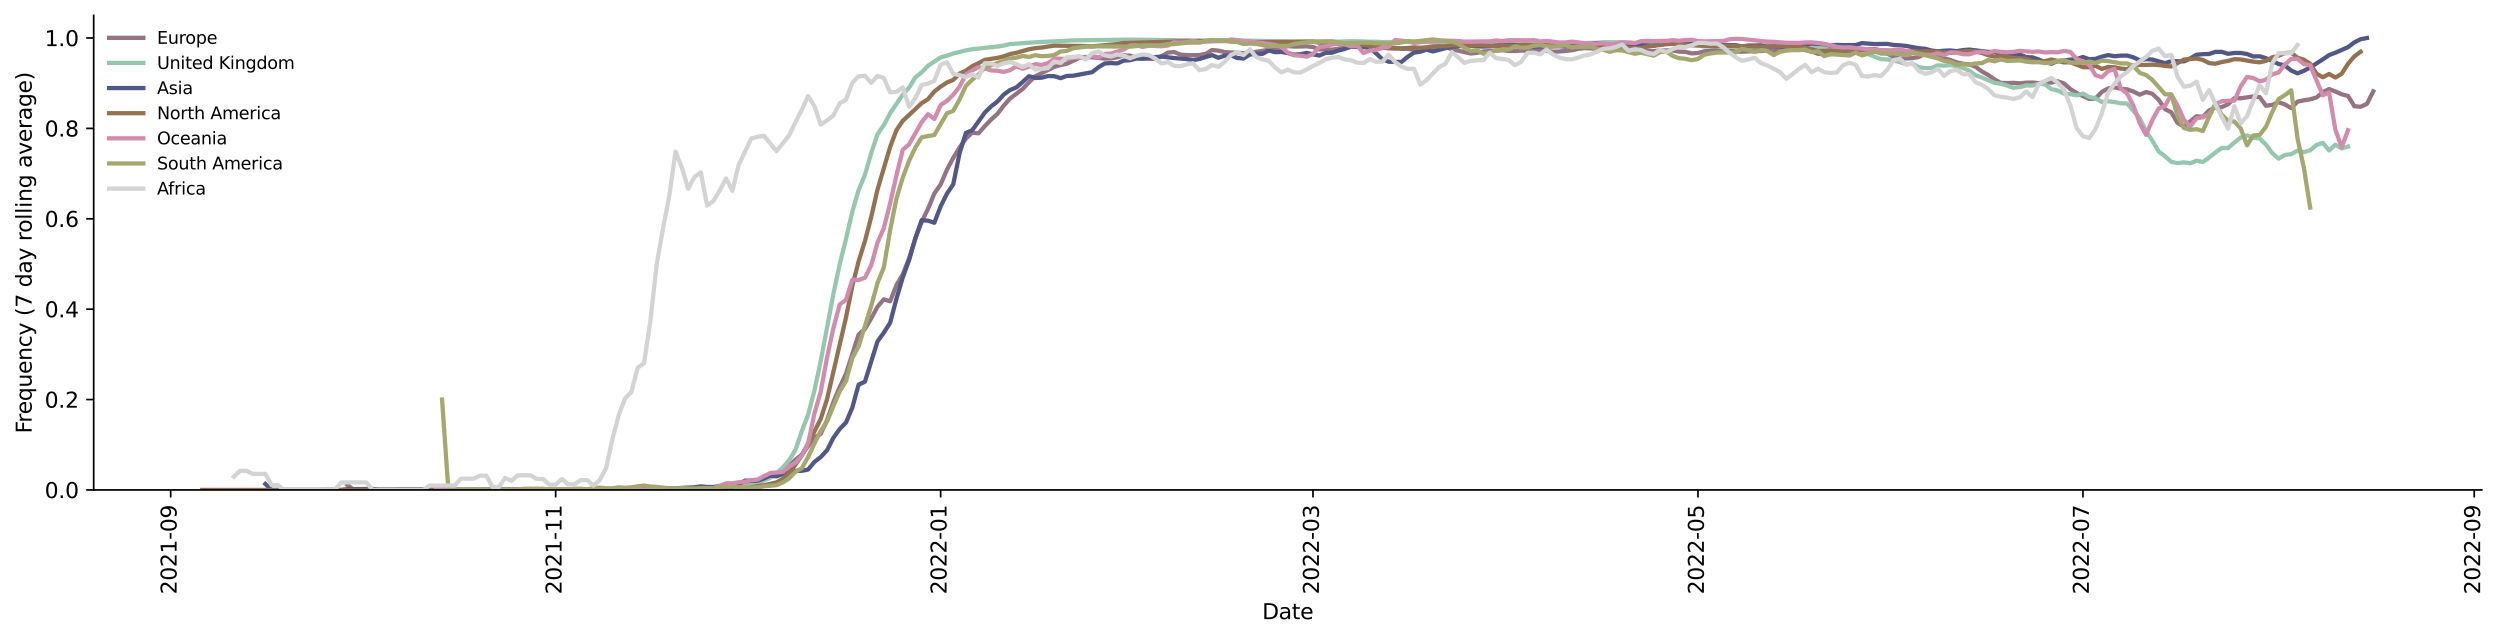 <?xml version="1.0" encoding="utf-8" standalone="no"?>
<!DOCTYPE svg PUBLIC "-//W3C//DTD SVG 1.1//EN"
  "http://www.w3.org/Graphics/SVG/1.1/DTD/svg11.dtd">
<svg xmlns:xlink="http://www.w3.org/1999/xlink" width="1168.281pt" height="298.621pt" viewBox="0 0 1168.281 298.621" xmlns="http://www.w3.org/2000/svg" version="1.1">
 <defs>
  <style type="text/css">*{stroke-linejoin: round; stroke-linecap: butt}</style>
 </defs>
 <g id="figure_1">
  <g id="patch_1">
   <path d="M 0 298.621 
L 1168.281 298.621 
L 1168.281 0 
L 0 0 
z
" style="fill: #ffffff"/>
  </g>
  <g id="axes_1">
   <g id="patch_2">
    <path d="M 43.781 228.96 
L 1159.781 228.96 
L 1159.781 7.2 
L 43.781 7.2 
z
" style="fill: #ffffff"/>
   </g>
   <g id="matplotlib.axis_1">
    <g id="xtick_1">
     <g id="line2d_1">
      <defs>
       <path id="m769d9b252a" d="M 0 0 
L 0 3.5 
" style="stroke: #000000; stroke-width: 0.8"/>
      </defs>
      <g>
       <use xlink:href="#m769d9b252a" x="79.762" y="228.96" style="stroke: #000000; stroke-width: 0.8"/>
      </g>
     </g>
     <g id="text_1">
      <!-- 2021-09 -->
      <g transform="translate(82.522 277.743)rotate(-90)scale(0.1 -0.1)">
       <defs>
        <path id="DejaVuSans-32" d="M 1228 531 
L 3431 531 
L 3431 0 
L 469 0 
L 469 531 
Q 828 903 1448 1529 
Q 2069 2156 2228 2338 
Q 2531 2678 2651 2914 
Q 2772 3150 2772 3378 
Q 2772 3750 2511 3984 
Q 2250 4219 1831 4219 
Q 1534 4219 1204 4116 
Q 875 4013 500 3803 
L 500 4441 
Q 881 4594 1212 4672 
Q 1544 4750 1819 4750 
Q 2544 4750 2975 4387 
Q 3406 4025 3406 3419 
Q 3406 3131 3298 2873 
Q 3191 2616 2906 2266 
Q 2828 2175 2409 1742 
Q 1991 1309 1228 531 
z
" transform="scale(0.016)"/>
        <path id="DejaVuSans-30" d="M 2034 4250 
Q 1547 4250 1301 3770 
Q 1056 3291 1056 2328 
Q 1056 1369 1301 889 
Q 1547 409 2034 409 
Q 2525 409 2770 889 
Q 3016 1369 3016 2328 
Q 3016 3291 2770 3770 
Q 2525 4250 2034 4250 
z
M 2034 4750 
Q 2819 4750 3233 4129 
Q 3647 3509 3647 2328 
Q 3647 1150 3233 529 
Q 2819 -91 2034 -91 
Q 1250 -91 836 529 
Q 422 1150 422 2328 
Q 422 3509 836 4129 
Q 1250 4750 2034 4750 
z
" transform="scale(0.016)"/>
        <path id="DejaVuSans-31" d="M 794 531 
L 1825 531 
L 1825 4091 
L 703 3866 
L 703 4441 
L 1819 4666 
L 2450 4666 
L 2450 531 
L 3481 531 
L 3481 0 
L 794 0 
L 794 531 
z
" transform="scale(0.016)"/>
        <path id="DejaVuSans-2d" d="M 313 2009 
L 1997 2009 
L 1997 1497 
L 313 1497 
L 313 2009 
z
" transform="scale(0.016)"/>
        <path id="DejaVuSans-39" d="M 703 97 
L 703 672 
Q 941 559 1184 500 
Q 1428 441 1663 441 
Q 2288 441 2617 861 
Q 2947 1281 2994 2138 
Q 2813 1869 2534 1725 
Q 2256 1581 1919 1581 
Q 1219 1581 811 2004 
Q 403 2428 403 3163 
Q 403 3881 828 4315 
Q 1253 4750 1959 4750 
Q 2769 4750 3195 4129 
Q 3622 3509 3622 2328 
Q 3622 1225 3098 567 
Q 2575 -91 1691 -91 
Q 1453 -91 1209 -44 
Q 966 3 703 97 
z
M 1959 2075 
Q 2384 2075 2632 2365 
Q 2881 2656 2881 3163 
Q 2881 3666 2632 3958 
Q 2384 4250 1959 4250 
Q 1534 4250 1286 3958 
Q 1038 3666 1038 3163 
Q 1038 2656 1286 2365 
Q 1534 2075 1959 2075 
z
" transform="scale(0.016)"/>
       </defs>
       <use xlink:href="#DejaVuSans-32"/>
       <use xlink:href="#DejaVuSans-30" x="63.623"/>
       <use xlink:href="#DejaVuSans-32" x="127.246"/>
       <use xlink:href="#DejaVuSans-31" x="190.869"/>
       <use xlink:href="#DejaVuSans-2d" x="254.492"/>
       <use xlink:href="#DejaVuSans-30" x="290.576"/>
       <use xlink:href="#DejaVuSans-39" x="354.199"/>
      </g>
     </g>
    </g>
    <g id="xtick_2">
     <g id="line2d_2">
      <g>
       <use xlink:href="#m769d9b252a" x="259.667" y="228.96" style="stroke: #000000; stroke-width: 0.8"/>
      </g>
     </g>
     <g id="text_2">
      <!-- 2021-11 -->
      <g transform="translate(262.426 277.743)rotate(-90)scale(0.1 -0.1)">
       <use xlink:href="#DejaVuSans-32"/>
       <use xlink:href="#DejaVuSans-30" x="63.623"/>
       <use xlink:href="#DejaVuSans-32" x="127.246"/>
       <use xlink:href="#DejaVuSans-31" x="190.869"/>
       <use xlink:href="#DejaVuSans-2d" x="254.492"/>
       <use xlink:href="#DejaVuSans-31" x="290.576"/>
       <use xlink:href="#DejaVuSans-31" x="354.199"/>
      </g>
     </g>
    </g>
    <g id="xtick_3">
     <g id="line2d_3">
      <g>
       <use xlink:href="#m769d9b252a" x="439.572" y="228.96" style="stroke: #000000; stroke-width: 0.8"/>
      </g>
     </g>
     <g id="text_3">
      <!-- 2022-01 -->
      <g transform="translate(442.331 277.743)rotate(-90)scale(0.1 -0.1)">
       <use xlink:href="#DejaVuSans-32"/>
       <use xlink:href="#DejaVuSans-30" x="63.623"/>
       <use xlink:href="#DejaVuSans-32" x="127.246"/>
       <use xlink:href="#DejaVuSans-32" x="190.869"/>
       <use xlink:href="#DejaVuSans-2d" x="254.492"/>
       <use xlink:href="#DejaVuSans-30" x="290.576"/>
       <use xlink:href="#DejaVuSans-31" x="354.199"/>
      </g>
     </g>
    </g>
    <g id="xtick_4">
     <g id="line2d_4">
      <g>
       <use xlink:href="#m769d9b252a" x="613.578" y="228.96" style="stroke: #000000; stroke-width: 0.8"/>
      </g>
     </g>
     <g id="text_4">
      <!-- 2022-03 -->
      <g transform="translate(616.338 277.743)rotate(-90)scale(0.1 -0.1)">
       <defs>
        <path id="DejaVuSans-33" d="M 2597 2516 
Q 3050 2419 3304 2112 
Q 3559 1806 3559 1356 
Q 3559 666 3084 287 
Q 2609 -91 1734 -91 
Q 1441 -91 1130 -33 
Q 819 25 488 141 
L 488 750 
Q 750 597 1062 519 
Q 1375 441 1716 441 
Q 2309 441 2620 675 
Q 2931 909 2931 1356 
Q 2931 1769 2642 2001 
Q 2353 2234 1838 2234 
L 1294 2234 
L 1294 2753 
L 1863 2753 
Q 2328 2753 2575 2939 
Q 2822 3125 2822 3475 
Q 2822 3834 2567 4026 
Q 2313 4219 1838 4219 
Q 1578 4219 1281 4162 
Q 984 4106 628 3988 
L 628 4550 
Q 988 4650 1302 4700 
Q 1616 4750 1894 4750 
Q 2613 4750 3031 4423 
Q 3450 4097 3450 3541 
Q 3450 3153 3228 2886 
Q 3006 2619 2597 2516 
z
" transform="scale(0.016)"/>
       </defs>
       <use xlink:href="#DejaVuSans-32"/>
       <use xlink:href="#DejaVuSans-30" x="63.623"/>
       <use xlink:href="#DejaVuSans-32" x="127.246"/>
       <use xlink:href="#DejaVuSans-32" x="190.869"/>
       <use xlink:href="#DejaVuSans-2d" x="254.492"/>
       <use xlink:href="#DejaVuSans-30" x="290.576"/>
       <use xlink:href="#DejaVuSans-33" x="354.199"/>
      </g>
     </g>
    </g>
    <g id="xtick_5">
     <g id="line2d_5">
      <g>
       <use xlink:href="#m769d9b252a" x="793.483" y="228.96" style="stroke: #000000; stroke-width: 0.8"/>
      </g>
     </g>
     <g id="text_5">
      <!-- 2022-05 -->
      <g transform="translate(796.243 277.743)rotate(-90)scale(0.1 -0.1)">
       <defs>
        <path id="DejaVuSans-35" d="M 691 4666 
L 3169 4666 
L 3169 4134 
L 1269 4134 
L 1269 2991 
Q 1406 3038 1543 3061 
Q 1681 3084 1819 3084 
Q 2600 3084 3056 2656 
Q 3513 2228 3513 1497 
Q 3513 744 3044 326 
Q 2575 -91 1722 -91 
Q 1428 -91 1123 -41 
Q 819 9 494 109 
L 494 744 
Q 775 591 1075 516 
Q 1375 441 1709 441 
Q 2250 441 2565 725 
Q 2881 1009 2881 1497 
Q 2881 1984 2565 2268 
Q 2250 2553 1709 2553 
Q 1456 2553 1204 2497 
Q 953 2441 691 2322 
L 691 4666 
z
" transform="scale(0.016)"/>
       </defs>
       <use xlink:href="#DejaVuSans-32"/>
       <use xlink:href="#DejaVuSans-30" x="63.623"/>
       <use xlink:href="#DejaVuSans-32" x="127.246"/>
       <use xlink:href="#DejaVuSans-32" x="190.869"/>
       <use xlink:href="#DejaVuSans-2d" x="254.492"/>
       <use xlink:href="#DejaVuSans-30" x="290.576"/>
       <use xlink:href="#DejaVuSans-35" x="354.199"/>
      </g>
     </g>
    </g>
    <g id="xtick_6">
     <g id="line2d_6">
      <g>
       <use xlink:href="#m769d9b252a" x="973.388" y="228.96" style="stroke: #000000; stroke-width: 0.8"/>
      </g>
     </g>
     <g id="text_6">
      <!-- 2022-07 -->
      <g transform="translate(976.147 277.743)rotate(-90)scale(0.1 -0.1)">
       <defs>
        <path id="DejaVuSans-37" d="M 525 4666 
L 3525 4666 
L 3525 4397 
L 1831 0 
L 1172 0 
L 2766 4134 
L 525 4134 
L 525 4666 
z
" transform="scale(0.016)"/>
       </defs>
       <use xlink:href="#DejaVuSans-32"/>
       <use xlink:href="#DejaVuSans-30" x="63.623"/>
       <use xlink:href="#DejaVuSans-32" x="127.246"/>
       <use xlink:href="#DejaVuSans-32" x="190.869"/>
       <use xlink:href="#DejaVuSans-2d" x="254.492"/>
       <use xlink:href="#DejaVuSans-30" x="290.576"/>
       <use xlink:href="#DejaVuSans-37" x="354.199"/>
      </g>
     </g>
    </g>
    <g id="xtick_7">
     <g id="line2d_7">
      <g>
       <use xlink:href="#m769d9b252a" x="1156.242" y="228.96" style="stroke: #000000; stroke-width: 0.8"/>
      </g>
     </g>
     <g id="text_7">
      <!-- 2022-09 -->
      <g transform="translate(1159.002 277.743)rotate(-90)scale(0.1 -0.1)">
       <use xlink:href="#DejaVuSans-32"/>
       <use xlink:href="#DejaVuSans-30" x="63.623"/>
       <use xlink:href="#DejaVuSans-32" x="127.246"/>
       <use xlink:href="#DejaVuSans-32" x="190.869"/>
       <use xlink:href="#DejaVuSans-2d" x="254.492"/>
       <use xlink:href="#DejaVuSans-30" x="290.576"/>
       <use xlink:href="#DejaVuSans-39" x="354.199"/>
      </g>
     </g>
    </g>
    <g id="text_8">
     <!-- Date -->
     <g transform="translate(589.83 289.341)scale(0.1 -0.1)">
      <defs>
       <path id="DejaVuSans-44" d="M 1259 4147 
L 1259 519 
L 2022 519 
Q 2988 519 3436 956 
Q 3884 1394 3884 2338 
Q 3884 3275 3436 3711 
Q 2988 4147 2022 4147 
L 1259 4147 
z
M 628 4666 
L 1925 4666 
Q 3281 4666 3915 4102 
Q 4550 3538 4550 2338 
Q 4550 1131 3912 565 
Q 3275 0 1925 0 
L 628 0 
L 628 4666 
z
" transform="scale(0.016)"/>
       <path id="DejaVuSans-61" d="M 2194 1759 
Q 1497 1759 1228 1600 
Q 959 1441 959 1056 
Q 959 750 1161 570 
Q 1363 391 1709 391 
Q 2188 391 2477 730 
Q 2766 1069 2766 1631 
L 2766 1759 
L 2194 1759 
z
M 3341 1997 
L 3341 0 
L 2766 0 
L 2766 531 
Q 2569 213 2275 61 
Q 1981 -91 1556 -91 
Q 1019 -91 701 211 
Q 384 513 384 1019 
Q 384 1609 779 1909 
Q 1175 2209 1959 2209 
L 2766 2209 
L 2766 2266 
Q 2766 2663 2505 2880 
Q 2244 3097 1772 3097 
Q 1472 3097 1187 3025 
Q 903 2953 641 2809 
L 641 3341 
Q 956 3463 1253 3523 
Q 1550 3584 1831 3584 
Q 2591 3584 2966 3190 
Q 3341 2797 3341 1997 
z
" transform="scale(0.016)"/>
       <path id="DejaVuSans-74" d="M 1172 4494 
L 1172 3500 
L 2356 3500 
L 2356 3053 
L 1172 3053 
L 1172 1153 
Q 1172 725 1289 603 
Q 1406 481 1766 481 
L 2356 481 
L 2356 0 
L 1766 0 
Q 1100 0 847 248 
Q 594 497 594 1153 
L 594 3053 
L 172 3053 
L 172 3500 
L 594 3500 
L 594 4494 
L 1172 4494 
z
" transform="scale(0.016)"/>
       <path id="DejaVuSans-65" d="M 3597 1894 
L 3597 1613 
L 953 1613 
Q 991 1019 1311 708 
Q 1631 397 2203 397 
Q 2534 397 2845 478 
Q 3156 559 3463 722 
L 3463 178 
Q 3153 47 2828 -22 
Q 2503 -91 2169 -91 
Q 1331 -91 842 396 
Q 353 884 353 1716 
Q 353 2575 817 3079 
Q 1281 3584 2069 3584 
Q 2775 3584 3186 3129 
Q 3597 2675 3597 1894 
z
M 3022 2063 
Q 3016 2534 2758 2815 
Q 2500 3097 2075 3097 
Q 1594 3097 1305 2825 
Q 1016 2553 972 2059 
L 3022 2063 
z
" transform="scale(0.016)"/>
      </defs>
      <use xlink:href="#DejaVuSans-44"/>
      <use xlink:href="#DejaVuSans-61" x="77.002"/>
      <use xlink:href="#DejaVuSans-74" x="138.281"/>
      <use xlink:href="#DejaVuSans-65" x="177.49"/>
     </g>
    </g>
   </g>
   <g id="matplotlib.axis_2">
    <g id="ytick_1">
     <g id="line2d_8">
      <defs>
       <path id="madd0eb5447" d="M 0 0 
L -3.5 0 
" style="stroke: #000000; stroke-width: 0.8"/>
      </defs>
      <g>
       <use xlink:href="#madd0eb5447" x="43.781" y="228.96" style="stroke: #000000; stroke-width: 0.8"/>
      </g>
     </g>
     <g id="text_9">
      <!-- 0.0 -->
      <g transform="translate(20.878 232.759)scale(0.1 -0.1)">
       <defs>
        <path id="DejaVuSans-2e" d="M 684 794 
L 1344 794 
L 1344 0 
L 684 0 
L 684 794 
z
" transform="scale(0.016)"/>
       </defs>
       <use xlink:href="#DejaVuSans-30"/>
       <use xlink:href="#DejaVuSans-2e" x="63.623"/>
       <use xlink:href="#DejaVuSans-30" x="95.41"/>
      </g>
     </g>
    </g>
    <g id="ytick_2">
     <g id="line2d_9">
      <g>
       <use xlink:href="#madd0eb5447" x="43.781" y="186.72" style="stroke: #000000; stroke-width: 0.8"/>
      </g>
     </g>
     <g id="text_10">
      <!-- 0.2 -->
      <g transform="translate(20.878 190.519)scale(0.1 -0.1)">
       <use xlink:href="#DejaVuSans-30"/>
       <use xlink:href="#DejaVuSans-2e" x="63.623"/>
       <use xlink:href="#DejaVuSans-32" x="95.41"/>
      </g>
     </g>
    </g>
    <g id="ytick_3">
     <g id="line2d_10">
      <g>
       <use xlink:href="#madd0eb5447" x="43.781" y="144.48" style="stroke: #000000; stroke-width: 0.8"/>
      </g>
     </g>
     <g id="text_11">
      <!-- 0.4 -->
      <g transform="translate(20.878 148.279)scale(0.1 -0.1)">
       <defs>
        <path id="DejaVuSans-34" d="M 2419 4116 
L 825 1625 
L 2419 1625 
L 2419 4116 
z
M 2253 4666 
L 3047 4666 
L 3047 1625 
L 3713 1625 
L 3713 1100 
L 3047 1100 
L 3047 0 
L 2419 0 
L 2419 1100 
L 313 1100 
L 313 1709 
L 2253 4666 
z
" transform="scale(0.016)"/>
       </defs>
       <use xlink:href="#DejaVuSans-30"/>
       <use xlink:href="#DejaVuSans-2e" x="63.623"/>
       <use xlink:href="#DejaVuSans-34" x="95.41"/>
      </g>
     </g>
    </g>
    <g id="ytick_4">
     <g id="line2d_11">
      <g>
       <use xlink:href="#madd0eb5447" x="43.781" y="102.24" style="stroke: #000000; stroke-width: 0.8"/>
      </g>
     </g>
     <g id="text_12">
      <!-- 0.6 -->
      <g transform="translate(20.878 106.039)scale(0.1 -0.1)">
       <defs>
        <path id="DejaVuSans-36" d="M 2113 2584 
Q 1688 2584 1439 2293 
Q 1191 2003 1191 1497 
Q 1191 994 1439 701 
Q 1688 409 2113 409 
Q 2538 409 2786 701 
Q 3034 994 3034 1497 
Q 3034 2003 2786 2293 
Q 2538 2584 2113 2584 
z
M 3366 4563 
L 3366 3988 
Q 3128 4100 2886 4159 
Q 2644 4219 2406 4219 
Q 1781 4219 1451 3797 
Q 1122 3375 1075 2522 
Q 1259 2794 1537 2939 
Q 1816 3084 2150 3084 
Q 2853 3084 3261 2657 
Q 3669 2231 3669 1497 
Q 3669 778 3244 343 
Q 2819 -91 2113 -91 
Q 1303 -91 875 529 
Q 447 1150 447 2328 
Q 447 3434 972 4092 
Q 1497 4750 2381 4750 
Q 2619 4750 2861 4703 
Q 3103 4656 3366 4563 
z
" transform="scale(0.016)"/>
       </defs>
       <use xlink:href="#DejaVuSans-30"/>
       <use xlink:href="#DejaVuSans-2e" x="63.623"/>
       <use xlink:href="#DejaVuSans-36" x="95.41"/>
      </g>
     </g>
    </g>
    <g id="ytick_5">
     <g id="line2d_12">
      <g>
       <use xlink:href="#madd0eb5447" x="43.781" y="60" style="stroke: #000000; stroke-width: 0.8"/>
      </g>
     </g>
     <g id="text_13">
      <!-- 0.8 -->
      <g transform="translate(20.878 63.799)scale(0.1 -0.1)">
       <defs>
        <path id="DejaVuSans-38" d="M 2034 2216 
Q 1584 2216 1326 1975 
Q 1069 1734 1069 1313 
Q 1069 891 1326 650 
Q 1584 409 2034 409 
Q 2484 409 2743 651 
Q 3003 894 3003 1313 
Q 3003 1734 2745 1975 
Q 2488 2216 2034 2216 
z
M 1403 2484 
Q 997 2584 770 2862 
Q 544 3141 544 3541 
Q 544 4100 942 4425 
Q 1341 4750 2034 4750 
Q 2731 4750 3128 4425 
Q 3525 4100 3525 3541 
Q 3525 3141 3298 2862 
Q 3072 2584 2669 2484 
Q 3125 2378 3379 2068 
Q 3634 1759 3634 1313 
Q 3634 634 3220 271 
Q 2806 -91 2034 -91 
Q 1263 -91 848 271 
Q 434 634 434 1313 
Q 434 1759 690 2068 
Q 947 2378 1403 2484 
z
M 1172 3481 
Q 1172 3119 1398 2916 
Q 1625 2713 2034 2713 
Q 2441 2713 2670 2916 
Q 2900 3119 2900 3481 
Q 2900 3844 2670 4047 
Q 2441 4250 2034 4250 
Q 1625 4250 1398 4047 
Q 1172 3844 1172 3481 
z
" transform="scale(0.016)"/>
       </defs>
       <use xlink:href="#DejaVuSans-30"/>
       <use xlink:href="#DejaVuSans-2e" x="63.623"/>
       <use xlink:href="#DejaVuSans-38" x="95.41"/>
      </g>
     </g>
    </g>
    <g id="ytick_6">
     <g id="line2d_13">
      <g>
       <use xlink:href="#madd0eb5447" x="43.781" y="17.76" style="stroke: #000000; stroke-width: 0.8"/>
      </g>
     </g>
     <g id="text_14">
      <!-- 1.0 -->
      <g transform="translate(20.878 21.559)scale(0.1 -0.1)">
       <use xlink:href="#DejaVuSans-31"/>
       <use xlink:href="#DejaVuSans-2e" x="63.623"/>
       <use xlink:href="#DejaVuSans-30" x="95.41"/>
      </g>
     </g>
    </g>
    <g id="text_15">
     <!-- Frequency (7 day rolling average) -->
     <g transform="translate(14.798 202.529)rotate(-90)scale(0.1 -0.1)">
      <defs>
       <path id="DejaVuSans-46" d="M 628 4666 
L 3309 4666 
L 3309 4134 
L 1259 4134 
L 1259 2759 
L 3109 2759 
L 3109 2228 
L 1259 2228 
L 1259 0 
L 628 0 
L 628 4666 
z
" transform="scale(0.016)"/>
       <path id="DejaVuSans-72" d="M 2631 2963 
Q 2534 3019 2420 3045 
Q 2306 3072 2169 3072 
Q 1681 3072 1420 2755 
Q 1159 2438 1159 1844 
L 1159 0 
L 581 0 
L 581 3500 
L 1159 3500 
L 1159 2956 
Q 1341 3275 1631 3429 
Q 1922 3584 2338 3584 
Q 2397 3584 2469 3576 
Q 2541 3569 2628 3553 
L 2631 2963 
z
" transform="scale(0.016)"/>
       <path id="DejaVuSans-71" d="M 947 1747 
Q 947 1113 1208 752 
Q 1469 391 1925 391 
Q 2381 391 2643 752 
Q 2906 1113 2906 1747 
Q 2906 2381 2643 2742 
Q 2381 3103 1925 3103 
Q 1469 3103 1208 2742 
Q 947 2381 947 1747 
z
M 2906 525 
Q 2725 213 2448 61 
Q 2172 -91 1784 -91 
Q 1150 -91 751 415 
Q 353 922 353 1747 
Q 353 2572 751 3078 
Q 1150 3584 1784 3584 
Q 2172 3584 2448 3432 
Q 2725 3281 2906 2969 
L 2906 3500 
L 3481 3500 
L 3481 -1331 
L 2906 -1331 
L 2906 525 
z
" transform="scale(0.016)"/>
       <path id="DejaVuSans-75" d="M 544 1381 
L 544 3500 
L 1119 3500 
L 1119 1403 
Q 1119 906 1312 657 
Q 1506 409 1894 409 
Q 2359 409 2629 706 
Q 2900 1003 2900 1516 
L 2900 3500 
L 3475 3500 
L 3475 0 
L 2900 0 
L 2900 538 
Q 2691 219 2414 64 
Q 2138 -91 1772 -91 
Q 1169 -91 856 284 
Q 544 659 544 1381 
z
M 1991 3584 
L 1991 3584 
z
" transform="scale(0.016)"/>
       <path id="DejaVuSans-6e" d="M 3513 2113 
L 3513 0 
L 2938 0 
L 2938 2094 
Q 2938 2591 2744 2837 
Q 2550 3084 2163 3084 
Q 1697 3084 1428 2787 
Q 1159 2491 1159 1978 
L 1159 0 
L 581 0 
L 581 3500 
L 1159 3500 
L 1159 2956 
Q 1366 3272 1645 3428 
Q 1925 3584 2291 3584 
Q 2894 3584 3203 3211 
Q 3513 2838 3513 2113 
z
" transform="scale(0.016)"/>
       <path id="DejaVuSans-63" d="M 3122 3366 
L 3122 2828 
Q 2878 2963 2633 3030 
Q 2388 3097 2138 3097 
Q 1578 3097 1268 2742 
Q 959 2388 959 1747 
Q 959 1106 1268 751 
Q 1578 397 2138 397 
Q 2388 397 2633 464 
Q 2878 531 3122 666 
L 3122 134 
Q 2881 22 2623 -34 
Q 2366 -91 2075 -91 
Q 1284 -91 818 406 
Q 353 903 353 1747 
Q 353 2603 823 3093 
Q 1294 3584 2113 3584 
Q 2378 3584 2631 3529 
Q 2884 3475 3122 3366 
z
" transform="scale(0.016)"/>
       <path id="DejaVuSans-79" d="M 2059 -325 
Q 1816 -950 1584 -1140 
Q 1353 -1331 966 -1331 
L 506 -1331 
L 506 -850 
L 844 -850 
Q 1081 -850 1212 -737 
Q 1344 -625 1503 -206 
L 1606 56 
L 191 3500 
L 800 3500 
L 1894 763 
L 2988 3500 
L 3597 3500 
L 2059 -325 
z
" transform="scale(0.016)"/>
       <path id="DejaVuSans-20" transform="scale(0.016)"/>
       <path id="DejaVuSans-28" d="M 1984 4856 
Q 1566 4138 1362 3434 
Q 1159 2731 1159 2009 
Q 1159 1288 1364 580 
Q 1569 -128 1984 -844 
L 1484 -844 
Q 1016 -109 783 600 
Q 550 1309 550 2009 
Q 550 2706 781 3412 
Q 1013 4119 1484 4856 
L 1984 4856 
z
" transform="scale(0.016)"/>
       <path id="DejaVuSans-64" d="M 2906 2969 
L 2906 4863 
L 3481 4863 
L 3481 0 
L 2906 0 
L 2906 525 
Q 2725 213 2448 61 
Q 2172 -91 1784 -91 
Q 1150 -91 751 415 
Q 353 922 353 1747 
Q 353 2572 751 3078 
Q 1150 3584 1784 3584 
Q 2172 3584 2448 3432 
Q 2725 3281 2906 2969 
z
M 947 1747 
Q 947 1113 1208 752 
Q 1469 391 1925 391 
Q 2381 391 2643 752 
Q 2906 1113 2906 1747 
Q 2906 2381 2643 2742 
Q 2381 3103 1925 3103 
Q 1469 3103 1208 2742 
Q 947 2381 947 1747 
z
" transform="scale(0.016)"/>
       <path id="DejaVuSans-6f" d="M 1959 3097 
Q 1497 3097 1228 2736 
Q 959 2375 959 1747 
Q 959 1119 1226 758 
Q 1494 397 1959 397 
Q 2419 397 2687 759 
Q 2956 1122 2956 1747 
Q 2956 2369 2687 2733 
Q 2419 3097 1959 3097 
z
M 1959 3584 
Q 2709 3584 3137 3096 
Q 3566 2609 3566 1747 
Q 3566 888 3137 398 
Q 2709 -91 1959 -91 
Q 1206 -91 779 398 
Q 353 888 353 1747 
Q 353 2609 779 3096 
Q 1206 3584 1959 3584 
z
" transform="scale(0.016)"/>
       <path id="DejaVuSans-6c" d="M 603 4863 
L 1178 4863 
L 1178 0 
L 603 0 
L 603 4863 
z
" transform="scale(0.016)"/>
       <path id="DejaVuSans-69" d="M 603 3500 
L 1178 3500 
L 1178 0 
L 603 0 
L 603 3500 
z
M 603 4863 
L 1178 4863 
L 1178 4134 
L 603 4134 
L 603 4863 
z
" transform="scale(0.016)"/>
       <path id="DejaVuSans-67" d="M 2906 1791 
Q 2906 2416 2648 2759 
Q 2391 3103 1925 3103 
Q 1463 3103 1205 2759 
Q 947 2416 947 1791 
Q 947 1169 1205 825 
Q 1463 481 1925 481 
Q 2391 481 2648 825 
Q 2906 1169 2906 1791 
z
M 3481 434 
Q 3481 -459 3084 -895 
Q 2688 -1331 1869 -1331 
Q 1566 -1331 1297 -1286 
Q 1028 -1241 775 -1147 
L 775 -588 
Q 1028 -725 1275 -790 
Q 1522 -856 1778 -856 
Q 2344 -856 2625 -561 
Q 2906 -266 2906 331 
L 2906 616 
Q 2728 306 2450 153 
Q 2172 0 1784 0 
Q 1141 0 747 490 
Q 353 981 353 1791 
Q 353 2603 747 3093 
Q 1141 3584 1784 3584 
Q 2172 3584 2450 3431 
Q 2728 3278 2906 2969 
L 2906 3500 
L 3481 3500 
L 3481 434 
z
" transform="scale(0.016)"/>
       <path id="DejaVuSans-76" d="M 191 3500 
L 800 3500 
L 1894 563 
L 2988 3500 
L 3597 3500 
L 2284 0 
L 1503 0 
L 191 3500 
z
" transform="scale(0.016)"/>
       <path id="DejaVuSans-29" d="M 513 4856 
L 1013 4856 
Q 1481 4119 1714 3412 
Q 1947 2706 1947 2009 
Q 1947 1309 1714 600 
Q 1481 -109 1013 -844 
L 513 -844 
Q 928 -128 1133 580 
Q 1338 1288 1338 2009 
Q 1338 2731 1133 3434 
Q 928 4138 513 4856 
z
" transform="scale(0.016)"/>
      </defs>
      <use xlink:href="#DejaVuSans-46"/>
      <use xlink:href="#DejaVuSans-72" x="50.27"/>
      <use xlink:href="#DejaVuSans-65" x="89.133"/>
      <use xlink:href="#DejaVuSans-71" x="150.656"/>
      <use xlink:href="#DejaVuSans-75" x="214.133"/>
      <use xlink:href="#DejaVuSans-65" x="277.512"/>
      <use xlink:href="#DejaVuSans-6e" x="339.035"/>
      <use xlink:href="#DejaVuSans-63" x="402.414"/>
      <use xlink:href="#DejaVuSans-79" x="457.395"/>
      <use xlink:href="#DejaVuSans-20" x="516.574"/>
      <use xlink:href="#DejaVuSans-28" x="548.361"/>
      <use xlink:href="#DejaVuSans-37" x="587.375"/>
      <use xlink:href="#DejaVuSans-20" x="650.998"/>
      <use xlink:href="#DejaVuSans-64" x="682.785"/>
      <use xlink:href="#DejaVuSans-61" x="746.262"/>
      <use xlink:href="#DejaVuSans-79" x="807.541"/>
      <use xlink:href="#DejaVuSans-20" x="866.721"/>
      <use xlink:href="#DejaVuSans-72" x="898.508"/>
      <use xlink:href="#DejaVuSans-6f" x="937.371"/>
      <use xlink:href="#DejaVuSans-6c" x="998.553"/>
      <use xlink:href="#DejaVuSans-6c" x="1026.336"/>
      <use xlink:href="#DejaVuSans-69" x="1054.119"/>
      <use xlink:href="#DejaVuSans-6e" x="1081.902"/>
      <use xlink:href="#DejaVuSans-67" x="1145.281"/>
      <use xlink:href="#DejaVuSans-20" x="1208.758"/>
      <use xlink:href="#DejaVuSans-61" x="1240.545"/>
      <use xlink:href="#DejaVuSans-76" x="1301.824"/>
      <use xlink:href="#DejaVuSans-65" x="1361.004"/>
      <use xlink:href="#DejaVuSans-72" x="1422.527"/>
      <use xlink:href="#DejaVuSans-61" x="1463.641"/>
      <use xlink:href="#DejaVuSans-67" x="1524.92"/>
      <use xlink:href="#DejaVuSans-65" x="1588.396"/>
      <use xlink:href="#DejaVuSans-29" x="1649.92"/>
     </g>
    </g>
   </g>
   <g id="line2d_14">
    <path d="M 162.342 226.613 
L 165.291 228.96 
L 182.986 228.96 
L 185.936 228.791 
L 194.783 228.791 
L 197.733 228.648 
L 200.682 228.817 
L 209.53 228.817 
L 212.479 228.96 
L 227.225 228.898 
L 239.022 228.762 
L 247.87 228.821 
L 250.819 228.96 
L 265.566 228.96 
L 271.464 228.825 
L 298.007 228.806 
L 300.957 228.052 
L 312.754 228.116 
L 315.703 228.831 
L 330.449 228.615 
L 339.297 227.374 
L 342.246 227.124 
L 348.145 226.14 
L 351.094 225.542 
L 354.043 224.419 
L 356.993 223.641 
L 359.942 222.662 
L 362.891 222.261 
L 365.84 220.319 
L 368.79 217.659 
L 371.739 214.825 
L 374.688 212.541 
L 380.587 204.38 
L 383.536 202.76 
L 386.485 196.37 
L 389.435 187.956 
L 392.384 180.965 
L 395.333 174.681 
L 401.232 156.331 
L 404.181 153.772 
L 407.13 148.771 
L 410.079 143.338 
L 413.029 139.868 
L 415.978 140.776 
L 418.927 133.232 
L 421.876 128.208 
L 424.826 120.733 
L 427.775 111.41 
L 430.724 103.621 
L 433.673 97.6 
L 436.623 90.431 
L 439.572 86.192 
L 442.521 79.303 
L 445.47 73.768 
L 448.42 68.9 
L 451.369 64.768 
L 454.318 61.983 
L 457.268 62.299 
L 460.217 58.934 
L 463.166 55.858 
L 466.115 53.239 
L 469.065 49.355 
L 472.014 46.042 
L 477.912 41.586 
L 480.862 38.427 
L 483.811 35.632 
L 492.659 31.25 
L 495.608 30.388 
L 498.557 29.774 
L 504.456 27.008 
L 507.405 26.614 
L 510.354 26.782 
L 516.253 27.342 
L 519.202 27.298 
L 522.151 26.766 
L 525.1 25.905 
L 528.05 25.992 
L 530.999 26.979 
L 533.948 27.398 
L 539.847 27.546 
L 542.796 26.356 
L 545.745 24.574 
L 548.695 24.317 
L 551.644 25.543 
L 554.593 25.736 
L 557.542 25.804 
L 560.492 25.734 
L 563.441 25.193 
L 566.39 23.377 
L 569.339 23.659 
L 572.289 24.353 
L 581.136 24.859 
L 584.086 24.614 
L 589.984 23.763 
L 592.933 23.187 
L 595.883 23.128 
L 598.832 22.288 
L 601.781 21.575 
L 604.731 21.765 
L 610.629 21.645 
L 613.578 21.99 
L 616.528 23.093 
L 619.477 23.047 
L 622.426 23.18 
L 628.325 22.475 
L 631.274 21.932 
L 637.172 21.927 
L 640.122 22.205 
L 643.071 22.895 
L 646.02 22.456 
L 648.969 22.211 
L 651.919 22.414 
L 654.868 22.806 
L 657.817 22.875 
L 660.766 23.177 
L 663.716 23.318 
L 666.665 23.142 
L 669.614 22.629 
L 672.563 21.987 
L 675.513 22.031 
L 678.462 23.007 
L 687.31 25.01 
L 690.259 24.698 
L 693.208 24.054 
L 702.056 23.468 
L 705.005 23.812 
L 707.955 23.854 
L 710.904 23.623 
L 713.853 23.694 
L 716.802 23.329 
L 719.752 23.417 
L 725.65 24.161 
L 728.599 24.061 
L 734.498 23.516 
L 737.447 22.824 
L 740.396 22.498 
L 743.346 22.594 
L 752.194 23.471 
L 755.143 22.992 
L 758.092 22.716 
L 761.041 22.999 
L 763.991 22.964 
L 766.94 23.119 
L 769.889 23.601 
L 772.838 23.898 
L 775.788 23.59 
L 778.737 23.54 
L 781.686 23.624 
L 784.635 24.131 
L 787.585 24.215 
L 790.534 24.962 
L 793.483 24.759 
L 796.432 23.99 
L 799.382 23.598 
L 805.28 23.032 
L 811.179 24.132 
L 814.128 24.171 
L 820.026 23.845 
L 822.976 23.849 
L 825.925 23.597 
L 828.874 23.729 
L 831.824 23.683 
L 837.722 23.016 
L 840.671 23.144 
L 843.621 23.441 
L 846.57 23.962 
L 849.519 25.142 
L 855.418 25.328 
L 858.367 24.683 
L 861.316 24.495 
L 864.265 23.929 
L 867.215 24.186 
L 873.113 23.769 
L 876.062 24.191 
L 879.012 24.474 
L 881.961 25.026 
L 884.91 26.561 
L 887.859 27.424 
L 893.758 27.18 
L 896.707 26.595 
L 899.657 25.156 
L 902.606 25.327 
L 905.555 26.411 
L 908.504 27.324 
L 911.454 28.039 
L 914.403 29.18 
L 917.352 29.793 
L 920.301 30.078 
L 923.251 31.226 
L 926.2 33.446 
L 929.149 35.056 
L 932.098 37.14 
L 935.048 38.747 
L 937.997 38.818 
L 940.946 38.712 
L 943.895 38.944 
L 946.845 38.638 
L 949.794 38.561 
L 952.743 38.844 
L 955.692 38.59 
L 958.642 38.574 
L 961.591 37.98 
L 964.54 39.003 
L 967.489 41.619 
L 970.439 43.459 
L 973.388 44.928 
L 976.337 46.263 
L 979.287 46.023 
L 982.236 42.938 
L 985.185 41.329 
L 988.134 40.826 
L 991.084 41.444 
L 994.033 41.746 
L 996.982 42.778 
L 999.931 44.25 
L 1002.881 43.003 
L 1005.83 43.84 
L 1008.779 46.655 
L 1011.728 51.005 
L 1014.678 52.486 
L 1017.627 57.492 
L 1020.576 59.107 
L 1026.475 54.322 
L 1029.424 54.637 
L 1032.373 51.572 
L 1035.322 50.231 
L 1038.272 50.071 
L 1041.221 48.687 
L 1044.17 45.845 
L 1047.12 45.917 
L 1053.018 45.08 
L 1055.967 45.369 
L 1058.917 49.412 
L 1061.866 48.994 
L 1064.815 47.768 
L 1067.764 48.813 
L 1070.714 50.522 
L 1073.663 47.487 
L 1076.612 46.879 
L 1079.561 46.411 
L 1082.511 45.565 
L 1085.46 43.093 
L 1088.409 41.612 
L 1091.358 42.759 
L 1094.308 44.059 
L 1097.257 44.83 
L 1100.206 49.613 
L 1103.155 49.911 
L 1106.105 48.529 
L 1109.054 42.691 
L 1109.054 42.691 
" clip-path="url(#p9ef3ca9795)" style="fill: none; stroke: #947383; stroke-width: 2; stroke-linecap: square"/>
   </g>
   <g id="line2d_15">
    <path d="M 197.733 228.954 
L 247.87 228.954 
L 327.5 228.849 
L 333.399 228.569 
L 336.348 228.115 
L 342.246 227.751 
L 348.145 227.085 
L 351.094 226.747 
L 354.043 225.831 
L 356.993 224.503 
L 359.942 223.298 
L 362.891 221.197 
L 365.84 218.445 
L 368.79 215.072 
L 371.739 210.262 
L 374.688 201.521 
L 377.637 193.822 
L 380.587 182.493 
L 383.536 168.736 
L 389.435 137.48 
L 392.384 123.577 
L 395.333 111.708 
L 398.282 98.989 
L 401.232 88.885 
L 404.181 81.723 
L 407.13 71.593 
L 410.079 62.728 
L 413.029 58.474 
L 415.978 52.943 
L 421.876 44.174 
L 424.826 40.966 
L 427.775 36.108 
L 430.724 33.829 
L 433.673 30.708 
L 439.572 26.853 
L 442.521 25.992 
L 445.47 24.985 
L 451.369 23.555 
L 454.318 22.983 
L 457.268 22.752 
L 460.217 22.33 
L 466.115 21.764 
L 469.065 21.301 
L 472.014 20.589 
L 483.811 19.77 
L 501.506 18.88 
L 528.05 18.512 
L 545.745 18.716 
L 551.644 18.795 
L 560.492 18.916 
L 566.39 18.865 
L 569.339 18.76 
L 598.832 19.287 
L 604.731 19.409 
L 610.629 19.301 
L 625.375 19.457 
L 631.274 19.247 
L 637.172 19.359 
L 640.122 19.521 
L 643.071 19.508 
L 646.02 19.684 
L 654.868 19.591 
L 657.817 19.659 
L 660.766 19.553 
L 678.462 19.81 
L 684.361 19.667 
L 696.158 19.694 
L 702.056 19.962 
L 705.005 19.954 
L 710.904 20.218 
L 713.853 20.159 
L 728.599 20.584 
L 731.549 20.34 
L 734.498 20.609 
L 737.447 20.176 
L 746.295 20.005 
L 749.244 19.712 
L 755.143 19.757 
L 758.092 19.643 
L 761.041 20.007 
L 763.991 20.126 
L 766.94 20.371 
L 772.838 20.52 
L 778.737 20.395 
L 781.686 20.344 
L 790.534 20.742 
L 793.483 21.185 
L 796.432 21.767 
L 799.382 21.567 
L 802.331 21.741 
L 805.28 22.11 
L 808.229 21.845 
L 811.179 21.871 
L 814.128 22.434 
L 817.077 22.245 
L 820.026 21.761 
L 822.976 21.645 
L 825.925 20.989 
L 828.874 20.588 
L 831.824 20.83 
L 834.773 21.331 
L 837.722 21.681 
L 840.671 22.22 
L 843.621 22.603 
L 846.57 22.589 
L 849.519 22.383 
L 852.468 22.414 
L 855.418 22.216 
L 858.367 22.335 
L 861.316 23.011 
L 864.265 23.103 
L 867.215 23.404 
L 873.113 25.342 
L 876.062 26.561 
L 879.012 27.655 
L 881.961 27.766 
L 884.91 28.241 
L 887.859 29.038 
L 890.809 29.97 
L 893.758 29.762 
L 896.707 31.402 
L 899.657 31.838 
L 902.606 31.777 
L 905.555 30.533 
L 908.504 30.676 
L 911.454 30.431 
L 914.403 30.895 
L 917.352 31.798 
L 920.301 33.066 
L 923.251 35.212 
L 926.2 36.233 
L 932.098 38.72 
L 935.048 39.161 
L 937.997 40.006 
L 940.946 41.04 
L 943.895 40.719 
L 946.845 39.936 
L 949.794 39.99 
L 952.743 39.175 
L 955.692 39.437 
L 958.642 41.664 
L 961.591 42.263 
L 964.54 43.778 
L 967.489 43.998 
L 970.439 44.541 
L 973.388 43.727 
L 976.337 45.351 
L 979.287 45.93 
L 982.236 47.654 
L 985.185 47.344 
L 988.134 47.711 
L 991.084 48.246 
L 994.033 48.391 
L 999.931 55.325 
L 1002.881 61.306 
L 1005.83 65.784 
L 1008.779 70.775 
L 1011.728 73.024 
L 1014.678 75.655 
L 1017.627 76.202 
L 1020.576 75.873 
L 1023.525 76.314 
L 1026.475 75.09 
L 1029.424 75.723 
L 1032.373 73.598 
L 1035.322 71.2 
L 1038.272 69.138 
L 1041.221 69.16 
L 1044.17 66.6 
L 1047.12 64.258 
L 1050.069 63.296 
L 1053.018 64.352 
L 1055.967 64.721 
L 1058.917 67.571 
L 1061.866 71.587 
L 1064.815 74.119 
L 1067.764 72.384 
L 1070.714 72.055 
L 1073.663 70.446 
L 1076.612 71.14 
L 1079.561 70.207 
L 1082.511 67.778 
L 1085.46 66.747 
L 1088.409 70.286 
L 1091.358 67.629 
L 1094.308 69.361 
L 1097.257 68.49 
L 1097.257 68.49 
" clip-path="url(#p9ef3ca9795)" style="fill: none; stroke: #96c6ad; stroke-width: 2; stroke-linecap: square"/>
   </g>
   <g id="line2d_16">
    <path d="M 124.001 226.144 
L 126.95 228.96 
L 159.392 228.96 
L 162.342 228.589 
L 174.139 228.498 
L 177.088 228.869 
L 295.058 228.844 
L 300.957 228.354 
L 309.805 228.28 
L 312.754 228.511 
L 318.652 227.988 
L 324.551 227.734 
L 327.5 227.286 
L 330.449 227.6 
L 333.399 227.578 
L 336.348 227.156 
L 339.297 226.463 
L 345.196 226.455 
L 348.145 224.575 
L 354.043 224.665 
L 356.993 223.574 
L 359.942 222.268 
L 362.891 222.607 
L 368.79 220.467 
L 371.739 220.026 
L 374.688 220.035 
L 377.637 219.417 
L 380.587 215.856 
L 383.536 213.601 
L 386.485 210.395 
L 389.435 204.614 
L 392.384 200.51 
L 395.333 197.463 
L 398.282 190.514 
L 401.232 179.757 
L 404.181 178.385 
L 410.079 159.521 
L 413.029 155.439 
L 415.978 150.819 
L 418.927 139.586 
L 421.876 129.638 
L 424.826 121.549 
L 427.775 111.219 
L 430.724 102.897 
L 433.673 103.124 
L 436.623 104.081 
L 439.572 96.456 
L 442.521 90.511 
L 445.47 86.108 
L 448.42 71.627 
L 451.369 62.109 
L 454.318 60.887 
L 460.217 52.609 
L 463.166 49.711 
L 466.115 47.434 
L 469.065 44.198 
L 472.014 42.058 
L 474.963 40.854 
L 477.912 38.31 
L 480.862 35.61 
L 483.811 36.445 
L 486.76 36.302 
L 489.709 35.542 
L 492.659 35.599 
L 495.608 36.519 
L 498.557 35.496 
L 501.506 35.388 
L 510.354 33.726 
L 513.303 31.44 
L 516.253 29.653 
L 519.202 29.481 
L 522.151 29.636 
L 525.1 28.324 
L 528.05 28.139 
L 530.999 27.386 
L 533.948 27.402 
L 536.898 26.938 
L 542.796 26.419 
L 548.695 27.124 
L 554.593 27.611 
L 557.542 28.092 
L 560.492 27.576 
L 566.39 25.753 
L 569.339 26.996 
L 572.289 26.036 
L 575.238 25.865 
L 578.187 27.094 
L 581.136 27.342 
L 584.086 25.466 
L 587.035 25.14 
L 589.984 25.17 
L 592.933 23.573 
L 595.883 24.381 
L 598.832 24.276 
L 601.781 24.791 
L 604.731 25.511 
L 607.68 25.335 
L 610.629 24.76 
L 616.528 25.959 
L 619.477 24.708 
L 622.426 24.631 
L 625.375 23.627 
L 628.325 22.929 
L 631.274 21.692 
L 634.223 21.734 
L 640.122 22.257 
L 646.02 27.671 
L 648.969 28.849 
L 654.868 28.976 
L 657.817 26.551 
L 660.766 24.587 
L 663.716 24.146 
L 666.665 23.209 
L 669.614 24.051 
L 678.462 21.757 
L 681.411 21.703 
L 684.361 21.089 
L 690.259 21.68 
L 693.208 21.753 
L 696.158 21.675 
L 699.107 21.295 
L 705.005 20.995 
L 707.955 21.02 
L 710.904 21.454 
L 713.853 21.508 
L 716.802 21.825 
L 719.752 21.651 
L 722.701 21.903 
L 725.65 21.577 
L 728.599 21.594 
L 731.549 21.778 
L 734.498 21.479 
L 737.447 20.877 
L 740.396 20.598 
L 743.346 20.584 
L 746.295 20.163 
L 749.244 20.796 
L 752.194 21.031 
L 755.143 21.104 
L 758.092 20.971 
L 761.041 21.677 
L 766.94 21.098 
L 772.838 21.42 
L 775.788 20.613 
L 778.737 20.509 
L 787.585 19.87 
L 790.534 19.964 
L 793.483 19.811 
L 796.432 20.169 
L 799.382 20.368 
L 802.331 20.918 
L 811.179 21.13 
L 814.128 21.677 
L 817.077 21.245 
L 820.026 21.285 
L 822.976 21.17 
L 825.925 21.886 
L 828.874 21.764 
L 831.824 21.912 
L 834.773 21.796 
L 837.722 21.812 
L 840.671 21.073 
L 843.621 20.804 
L 846.57 20.416 
L 852.468 20.622 
L 855.418 21.36 
L 858.367 21.006 
L 861.316 21.097 
L 867.215 21.038 
L 870.164 20.136 
L 876.062 20.606 
L 881.961 20.498 
L 884.91 21.021 
L 887.859 21.173 
L 890.809 21.471 
L 896.707 22.56 
L 899.657 22.803 
L 902.606 23.606 
L 905.555 23.988 
L 908.504 23.702 
L 911.454 23.589 
L 914.403 23.906 
L 917.352 23.398 
L 920.301 23.172 
L 926.2 23.902 
L 929.149 24.254 
L 932.098 24.306 
L 935.048 25.279 
L 937.997 25.637 
L 943.895 25.47 
L 946.845 26.711 
L 949.794 26.802 
L 952.743 27.81 
L 955.692 29.045 
L 958.642 29.759 
L 961.591 28.534 
L 964.54 28.279 
L 967.489 27.87 
L 970.439 27.59 
L 973.388 26.655 
L 976.337 27.689 
L 979.287 27.492 
L 982.236 26.46 
L 985.185 25.751 
L 988.134 26.278 
L 991.084 26.001 
L 994.033 25.964 
L 996.982 26.805 
L 999.931 28.157 
L 1002.881 27.654 
L 1005.83 27.84 
L 1011.728 29.512 
L 1014.678 28.57 
L 1020.576 28.659 
L 1023.525 27.322 
L 1026.475 25.588 
L 1029.424 25.326 
L 1032.373 25.223 
L 1035.322 24.238 
L 1038.272 24.243 
L 1041.221 25.15 
L 1044.17 24.739 
L 1047.12 24.76 
L 1050.069 25.242 
L 1053.018 26.395 
L 1055.967 26.293 
L 1058.917 27.174 
L 1064.815 29.91 
L 1067.764 30.594 
L 1070.714 32.979 
L 1073.663 34.272 
L 1076.612 33.097 
L 1079.561 31.528 
L 1085.46 27.763 
L 1088.409 25.754 
L 1091.358 24.622 
L 1097.257 22.048 
L 1100.206 19.792 
L 1103.155 18.297 
L 1106.105 17.76 
L 1106.105 17.76 
" clip-path="url(#p9ef3ca9795)" style="fill: none; stroke: #525886; stroke-width: 2; stroke-linecap: square"/>
   </g>
   <g id="line2d_17">
    <path d="M 94.509 228.956 
L 165.291 228.936 
L 180.037 228.851 
L 194.783 228.955 
L 277.363 228.938 
L 327.5 228.842 
L 348.145 227.946 
L 351.094 227.632 
L 356.993 226.769 
L 362.891 225.437 
L 365.84 223.773 
L 368.79 220.838 
L 371.739 217.161 
L 374.688 212.791 
L 380.587 201.594 
L 383.536 195.781 
L 386.485 186.542 
L 395.333 148.42 
L 398.282 133.722 
L 401.232 122.16 
L 404.181 112.715 
L 407.13 101.402 
L 410.079 88.552 
L 415.978 68.662 
L 418.927 60.788 
L 421.876 56.473 
L 430.724 48.189 
L 433.673 46.349 
L 436.623 42.762 
L 439.572 40.486 
L 442.521 38.553 
L 445.47 37.344 
L 448.42 34.385 
L 451.369 33.031 
L 454.318 30.928 
L 457.268 29.506 
L 460.217 27.955 
L 466.115 27.044 
L 469.065 26.336 
L 472.014 25.269 
L 474.963 24.677 
L 480.862 23.029 
L 483.811 22.494 
L 486.76 22.206 
L 492.659 21.327 
L 507.405 21.506 
L 510.354 21.634 
L 522.151 20.604 
L 525.1 20.121 
L 530.999 19.951 
L 548.695 19.39 
L 569.339 19.112 
L 572.289 19.153 
L 581.136 19.747 
L 584.086 19.684 
L 589.984 19.693 
L 610.629 19.508 
L 613.578 19.517 
L 616.528 19.955 
L 622.426 20.393 
L 628.325 20.828 
L 631.274 20.682 
L 634.223 20.675 
L 637.172 20.956 
L 648.969 22.6 
L 651.919 22.679 
L 657.817 22.454 
L 660.766 22.133 
L 663.716 22.308 
L 666.665 22.092 
L 669.614 21.675 
L 672.563 21.582 
L 675.513 21.614 
L 678.462 21.147 
L 684.361 21.156 
L 687.31 21.343 
L 690.259 21.123 
L 693.208 21.171 
L 699.107 21.617 
L 702.056 21.237 
L 705.005 21.415 
L 707.955 21.423 
L 710.904 21.053 
L 713.853 20.98 
L 716.802 21.122 
L 719.752 20.949 
L 722.701 21.021 
L 725.65 21.246 
L 731.549 21.304 
L 737.447 21.758 
L 740.396 21.596 
L 743.346 21.597 
L 746.295 21.713 
L 749.244 21.691 
L 752.194 21.454 
L 755.143 22.079 
L 758.092 22.361 
L 761.041 22.303 
L 763.991 22.523 
L 766.94 22.507 
L 769.889 21.708 
L 772.838 21.287 
L 775.788 21.071 
L 778.737 20.612 
L 781.686 20.547 
L 784.635 20.81 
L 787.585 20.856 
L 790.534 21.158 
L 802.331 21.547 
L 805.28 21.326 
L 822.976 21.829 
L 834.773 21.609 
L 840.671 21.895 
L 843.621 22.262 
L 849.519 23.827 
L 852.468 23.818 
L 855.418 23.597 
L 858.367 23.793 
L 861.316 23.637 
L 864.265 23.154 
L 870.164 23.364 
L 873.113 23.077 
L 876.062 22.94 
L 879.012 23.575 
L 881.961 23.574 
L 884.91 23.955 
L 887.859 24.095 
L 890.809 24.388 
L 893.758 23.853 
L 896.707 24.144 
L 899.657 23.918 
L 905.555 24.172 
L 908.504 24.536 
L 911.454 24.644 
L 917.352 24.065 
L 920.301 23.868 
L 923.251 24.092 
L 926.2 24.712 
L 929.149 25.845 
L 932.098 26.466 
L 935.048 26.376 
L 937.997 26.635 
L 940.946 27.01 
L 946.845 27.497 
L 949.794 28.46 
L 952.743 28.952 
L 955.692 28.573 
L 958.642 27.809 
L 964.54 29.15 
L 967.489 29.095 
L 973.388 31.381 
L 976.337 31.396 
L 979.287 30.791 
L 982.236 32.211 
L 985.185 31.281 
L 988.134 31.436 
L 991.084 32.038 
L 994.033 32.343 
L 996.982 30.546 
L 999.931 30.327 
L 1002.881 30.342 
L 1005.83 30.199 
L 1008.779 30.396 
L 1011.728 30.784 
L 1014.678 31.048 
L 1020.576 27.834 
L 1026.475 27.364 
L 1029.424 28.022 
L 1032.373 29.492 
L 1035.322 29.775 
L 1038.272 28.98 
L 1041.221 28.451 
L 1044.17 27.631 
L 1047.12 27.788 
L 1053.018 28.813 
L 1055.967 29.119 
L 1058.917 28.446 
L 1061.866 26.784 
L 1064.815 26.034 
L 1067.764 24.787 
L 1070.714 24.631 
L 1073.663 26.969 
L 1076.612 27.926 
L 1079.561 29.754 
L 1082.511 34.422 
L 1085.46 36.09 
L 1088.409 34.568 
L 1091.358 36.224 
L 1094.308 34.451 
L 1097.257 29.821 
L 1100.206 26.362 
L 1103.155 24.164 
L 1103.155 24.164 
" clip-path="url(#p9ef3ca9795)" style="fill: none; stroke: #937252; stroke-width: 2; stroke-linecap: square"/>
   </g>
   <g id="line2d_18">
    <path d="M 203.631 228.491 
L 206.58 228.96 
L 330.449 228.96 
L 333.399 228.268 
L 336.348 227.007 
L 339.297 225.875 
L 342.246 225.875 
L 345.196 225.375 
L 348.145 225.103 
L 351.094 224.353 
L 354.043 224.122 
L 356.993 222.505 
L 359.942 221.075 
L 365.84 220.506 
L 368.79 217.982 
L 371.739 216.255 
L 374.688 212.979 
L 377.637 207.295 
L 380.587 193.244 
L 383.536 183.05 
L 386.485 167.091 
L 389.435 153.41 
L 392.384 142.351 
L 395.333 140.139 
L 398.282 130.783 
L 401.232 130.844 
L 404.181 129.804 
L 407.13 123.972 
L 410.079 113.39 
L 413.029 106.59 
L 415.978 94.978 
L 418.927 81.929 
L 421.876 70.003 
L 424.826 67.424 
L 430.724 57.079 
L 433.673 53.344 
L 436.623 55.57 
L 439.572 49.093 
L 442.521 47.123 
L 445.47 44.279 
L 448.42 40.469 
L 451.369 34.749 
L 454.318 32.953 
L 457.268 31.358 
L 460.217 31.988 
L 463.166 32.916 
L 466.115 33.068 
L 469.065 33.607 
L 472.014 32.801 
L 474.963 31.01 
L 477.912 32.141 
L 480.862 31.178 
L 483.811 29.959 
L 486.76 30.369 
L 489.709 29.537 
L 492.659 27.431 
L 495.608 27.436 
L 498.557 27.629 
L 501.506 26.912 
L 507.405 26.943 
L 510.354 26.084 
L 513.303 26.86 
L 516.253 25.17 
L 519.202 25.055 
L 525.1 23.171 
L 528.05 21.302 
L 530.999 21.146 
L 533.948 21.913 
L 536.898 21.353 
L 542.796 21.608 
L 545.745 21.296 
L 548.695 19.736 
L 551.644 19.903 
L 554.593 19.726 
L 557.542 19.143 
L 560.492 19.756 
L 563.441 19.355 
L 572.289 19.172 
L 575.238 18.454 
L 578.187 18.725 
L 581.136 19.255 
L 584.086 19.336 
L 587.035 19.811 
L 589.984 20.121 
L 595.883 20.979 
L 598.832 21.941 
L 601.781 24.577 
L 604.731 25.832 
L 607.68 26.01 
L 610.629 26.494 
L 613.578 25.244 
L 616.528 22.003 
L 619.477 21.584 
L 622.426 20.844 
L 625.375 20.386 
L 628.325 20.648 
L 631.274 21.645 
L 634.223 21.315 
L 637.172 24.794 
L 640.122 23.581 
L 643.071 23.319 
L 646.02 22.213 
L 648.969 21.826 
L 651.919 18.71 
L 657.817 19.342 
L 660.766 20.062 
L 666.665 19.384 
L 669.614 19.368 
L 675.513 18.994 
L 681.411 19.156 
L 684.361 19.473 
L 696.158 19.328 
L 699.107 18.912 
L 702.056 19.212 
L 705.005 18.796 
L 713.853 18.842 
L 716.802 18.719 
L 719.752 19.343 
L 722.701 19.153 
L 728.599 19.852 
L 731.549 19.839 
L 734.498 19.46 
L 743.346 20.512 
L 746.295 20.41 
L 749.244 20.165 
L 752.194 20.969 
L 755.143 20.356 
L 758.092 19.88 
L 761.041 19.87 
L 763.991 20.134 
L 766.94 19.22 
L 769.889 19.091 
L 772.838 19.205 
L 778.737 19.101 
L 781.686 18.769 
L 784.635 19.067 
L 787.585 18.699 
L 790.534 18.596 
L 793.483 19.22 
L 796.432 19.323 
L 805.28 19.175 
L 808.229 18.336 
L 811.179 18.129 
L 814.128 18.231 
L 825.925 19.472 
L 828.874 19.546 
L 834.773 20.012 
L 840.671 20.061 
L 843.621 19.828 
L 846.57 19.795 
L 849.519 20.1 
L 852.468 20.517 
L 855.418 21.281 
L 858.367 21.852 
L 861.316 22.202 
L 864.265 22.066 
L 867.215 22.537 
L 870.164 22.654 
L 873.113 23.233 
L 876.062 23.181 
L 879.012 23.439 
L 881.961 23.856 
L 884.91 23.342 
L 887.859 23.14 
L 890.809 23.818 
L 893.758 24.34 
L 896.707 25.38 
L 899.657 25.617 
L 902.606 25.674 
L 905.555 24.899 
L 908.504 25.71 
L 911.454 24.435 
L 914.403 24.676 
L 917.352 25.315 
L 920.301 25.381 
L 923.251 24.442 
L 926.2 24.16 
L 929.149 24.75 
L 932.098 23.835 
L 935.048 24.249 
L 937.997 24.451 
L 940.946 24.224 
L 943.895 23.753 
L 949.794 24.242 
L 952.743 24.064 
L 955.692 24.494 
L 958.642 24.35 
L 961.591 24.46 
L 964.54 23.829 
L 967.489 24.228 
L 970.439 27.612 
L 973.388 28.653 
L 976.337 30.345 
L 979.287 35.152 
L 982.236 36.126 
L 985.185 33.258 
L 988.134 32.216 
L 991.084 41.416 
L 994.033 43.693 
L 996.982 49.471 
L 999.931 57.541 
L 1002.881 63.021 
L 1005.83 56.097 
L 1008.779 50.672 
L 1011.728 49.518 
L 1014.678 44.184 
L 1017.627 49.337 
L 1020.576 55.963 
L 1023.525 59.064 
L 1026.475 55.291 
L 1029.424 54.806 
L 1032.373 53.486 
L 1035.322 48.672 
L 1038.272 47.281 
L 1041.221 47.084 
L 1044.17 47.07 
L 1047.12 40.32 
L 1050.069 35.946 
L 1053.018 36.482 
L 1055.967 38.017 
L 1058.917 37.257 
L 1061.866 34.678 
L 1064.815 33.904 
L 1067.764 30.137 
L 1070.714 27.53 
L 1073.663 27.498 
L 1076.612 29.941 
L 1079.561 30.461 
L 1085.46 44.505 
L 1088.409 43.236 
L 1091.358 60.683 
L 1094.308 68.758 
L 1097.257 60.838 
L 1097.257 60.838 
" clip-path="url(#p9ef3ca9795)" style="fill: none; stroke: #d18cad; stroke-width: 2; stroke-linecap: square"/>
   </g>
   <g id="line2d_19">
    <path d="M 206.58 186.72 
L 209.53 228.96 
L 239.022 228.96 
L 244.921 228.398 
L 253.769 228.398 
L 256.718 228.689 
L 265.566 228.721 
L 268.515 228.401 
L 271.464 228.401 
L 274.413 228.64 
L 277.363 228.105 
L 280.312 227.869 
L 283.261 228.189 
L 286.21 228.189 
L 289.16 227.735 
L 292.109 227.937 
L 295.058 227.733 
L 298.007 227.253 
L 300.957 226.91 
L 303.906 227.364 
L 306.855 227.528 
L 312.754 228.23 
L 315.703 228.339 
L 318.652 228.096 
L 321.602 228.265 
L 333.399 228.075 
L 336.348 227.484 
L 342.246 227.356 
L 345.196 227.764 
L 348.145 227.489 
L 351.094 227.813 
L 354.043 227.77 
L 356.993 227.272 
L 362.891 226.724 
L 365.84 225.441 
L 368.79 223.545 
L 371.739 220.395 
L 374.688 218.79 
L 377.637 213.611 
L 380.587 207.225 
L 383.536 201.443 
L 386.485 196.892 
L 392.384 182.916 
L 395.333 178.114 
L 398.282 167.331 
L 401.232 161.893 
L 407.13 142.929 
L 410.079 132.198 
L 413.029 124.941 
L 415.978 107.507 
L 418.927 92.765 
L 421.876 82.963 
L 424.826 75.136 
L 427.775 68.916 
L 430.724 64.202 
L 433.673 63.592 
L 436.623 63.101 
L 442.521 52.948 
L 445.47 51.789 
L 448.42 46.501 
L 451.369 40.136 
L 454.318 37.229 
L 457.268 34.901 
L 460.217 31.606 
L 469.065 28.339 
L 472.014 27.365 
L 474.963 26.926 
L 477.912 26.184 
L 480.862 26.63 
L 483.811 25.794 
L 486.76 26.253 
L 489.709 26.152 
L 492.659 25.734 
L 495.608 24.08 
L 498.557 23.746 
L 501.506 22.555 
L 507.405 21.794 
L 513.303 21.655 
L 528.05 21.813 
L 533.948 21.207 
L 539.847 21.287 
L 542.796 21.138 
L 545.745 20.664 
L 548.695 20.632 
L 554.593 19.964 
L 560.492 19.868 
L 563.441 19.142 
L 566.39 18.762 
L 572.289 18.931 
L 578.187 19.632 
L 581.136 20.576 
L 584.086 20.347 
L 587.035 20.523 
L 589.984 21.068 
L 592.933 21.774 
L 595.883 21.41 
L 598.832 21.483 
L 601.781 21.442 
L 604.731 20.588 
L 610.629 19.761 
L 619.477 19.338 
L 622.426 19.343 
L 628.325 20.193 
L 634.223 20.029 
L 637.172 19.902 
L 640.122 19.926 
L 643.071 20.273 
L 646.02 20.179 
L 648.969 20.395 
L 651.919 20.224 
L 654.868 19.875 
L 657.817 19.185 
L 660.766 19.424 
L 669.614 18.426 
L 675.513 19.201 
L 678.462 19.453 
L 681.411 20.345 
L 684.361 22.416 
L 687.31 23.78 
L 690.259 23.51 
L 693.208 25.105 
L 696.158 24.492 
L 699.107 23.657 
L 702.056 23.28 
L 705.005 23.166 
L 707.955 21.68 
L 710.904 22.299 
L 713.853 22.215 
L 716.802 21.347 
L 719.752 21.11 
L 722.701 21.667 
L 725.65 21.825 
L 731.549 21.128 
L 734.498 22.164 
L 737.447 21.847 
L 740.396 22.011 
L 743.346 21.794 
L 746.295 22.933 
L 749.244 23.241 
L 752.194 24.225 
L 755.143 23.485 
L 758.092 23.577 
L 763.991 25.117 
L 766.94 24.626 
L 772.838 26.011 
L 775.788 24.302 
L 778.737 24.105 
L 781.686 26.142 
L 784.635 27.192 
L 787.585 27.474 
L 790.534 28.132 
L 793.483 27.558 
L 796.432 25.554 
L 799.382 24.983 
L 802.331 24.544 
L 811.179 24.49 
L 814.128 22.82 
L 820.026 24.235 
L 822.976 23.424 
L 825.925 23.845 
L 828.874 25.736 
L 831.824 24.201 
L 834.773 23.637 
L 837.722 23.432 
L 840.671 23.434 
L 843.621 23.134 
L 846.57 24.356 
L 849.519 24.002 
L 852.468 26.225 
L 855.418 25.3 
L 864.265 25.941 
L 867.215 24.604 
L 870.164 25.881 
L 873.113 25.022 
L 876.062 23.994 
L 879.012 25.064 
L 884.91 24.932 
L 887.859 25.256 
L 890.809 25.861 
L 893.758 24.847 
L 896.707 25.06 
L 905.555 27.292 
L 908.504 28.444 
L 911.454 28.881 
L 914.403 30.197 
L 917.352 29.98 
L 920.301 30.233 
L 923.251 29.667 
L 926.2 29.465 
L 929.149 28.047 
L 932.098 28.653 
L 935.048 27.791 
L 937.997 28.489 
L 943.895 28.244 
L 946.845 28.807 
L 949.794 29.082 
L 952.743 29.058 
L 955.692 29.476 
L 958.642 29.342 
L 961.591 28.554 
L 964.54 28.208 
L 967.489 29.2 
L 970.439 29.328 
L 973.388 29.317 
L 976.337 28.747 
L 979.287 29.461 
L 982.236 28.329 
L 985.185 28.535 
L 991.084 29.633 
L 994.033 29.635 
L 996.982 30.802 
L 999.931 34.03 
L 1002.881 35.066 
L 1005.83 37.343 
L 1011.728 44.048 
L 1014.678 44.138 
L 1017.627 54.245 
L 1020.576 59.835 
L 1023.525 60.67 
L 1026.475 60.363 
L 1029.424 61.217 
L 1032.373 54.498 
L 1035.322 48.572 
L 1038.272 53.617 
L 1041.221 56.48 
L 1044.17 56.8 
L 1047.12 60.045 
L 1050.069 67.893 
L 1053.018 63.336 
L 1055.967 63.047 
L 1058.917 59.256 
L 1061.866 52.316 
L 1064.815 46.274 
L 1067.764 44.449 
L 1070.714 42.227 
L 1073.663 64.689 
L 1076.612 78.285 
L 1079.561 97.021 
L 1079.561 97.021 
" clip-path="url(#p9ef3ca9795)" style="fill: none; stroke: #a4a86f; stroke-width: 2; stroke-linecap: square"/>
   </g>
   <g id="line2d_20">
    <path d="M 109.255 222.802 
L 112.204 220.007 
L 115.153 220.007 
L 118.103 221.457 
L 124.001 221.457 
L 126.95 226.737 
L 129.9 226.737 
L 132.849 228.96 
L 156.443 228.96 
L 159.392 225.44 
L 171.189 225.44 
L 174.139 228.96 
L 197.733 228.96 
L 200.682 226.9 
L 212.479 226.9 
L 215.428 223.68 
L 221.327 223.68 
L 224.276 222.272 
L 227.225 222.272 
L 230.174 227.552 
L 233.124 227.552 
L 236.073 223.328 
L 239.022 224.736 
L 241.972 222.096 
L 247.87 222.096 
L 250.819 223.835 
L 253.769 223.835 
L 256.718 226.475 
L 259.667 226.475 
L 262.616 223.835 
L 265.566 226.32 
L 268.515 226.32 
L 271.464 224.309 
L 274.413 224.309 
L 277.363 226.949 
L 280.312 224.309 
L 283.261 218.677 
L 286.21 205.126 
L 289.16 193.945 
L 292.109 186.122 
L 295.058 183.13 
L 298.007 171.866 
L 300.957 169.747 
L 303.906 150.153 
L 306.855 123.727 
L 309.805 106.876 
L 312.754 91.589 
L 315.703 70.871 
L 318.652 78.341 
L 321.602 88.211 
L 324.551 82.682 
L 327.5 80.588 
L 330.449 96.099 
L 333.399 93.896 
L 336.348 88.941 
L 339.297 83.387 
L 342.246 89.123 
L 345.196 77.073 
L 351.094 64.705 
L 354.043 63.926 
L 356.993 63.443 
L 362.891 70.638 
L 368.79 63.228 
L 371.739 57.093 
L 374.688 51.291 
L 377.637 44.915 
L 380.587 49.614 
L 383.536 58.22 
L 386.485 56.279 
L 389.435 54.011 
L 392.384 48.303 
L 395.333 46.546 
L 398.282 38.75 
L 401.232 35.642 
L 404.181 35.429 
L 407.13 38.71 
L 410.079 35.442 
L 413.029 36.435 
L 415.978 43.163 
L 418.927 42.971 
L 421.876 40.802 
L 424.826 49.898 
L 427.775 45.861 
L 430.724 39.687 
L 433.673 39.026 
L 436.623 37.793 
L 439.572 30.259 
L 442.521 29.102 
L 445.47 34.521 
L 448.42 35.091 
L 451.369 36.053 
L 454.318 34.636 
L 457.268 36.257 
L 460.217 29.562 
L 463.166 29.697 
L 466.115 30.846 
L 469.065 29.567 
L 472.014 29.065 
L 474.963 29.978 
L 477.912 31.291 
L 480.862 30.02 
L 483.811 32.513 
L 486.76 32.233 
L 489.709 31.807 
L 492.659 28.74 
L 495.608 29.469 
L 498.557 26.823 
L 501.506 26.633 
L 504.456 26.244 
L 507.405 27.847 
L 510.354 24.863 
L 513.303 24.043 
L 516.253 25.862 
L 519.202 26.409 
L 522.151 25.487 
L 525.1 26.042 
L 528.05 27.203 
L 530.999 26.119 
L 533.948 25.431 
L 536.898 25.757 
L 539.847 27.355 
L 542.796 29.642 
L 545.745 29.008 
L 548.695 30.758 
L 551.644 30.943 
L 554.593 30.081 
L 557.542 29.537 
L 560.492 32.811 
L 563.441 32.207 
L 566.39 30.355 
L 569.339 31.244 
L 572.289 28.884 
L 575.238 25.667 
L 578.187 24.41 
L 581.136 25.73 
L 584.086 23.063 
L 587.035 26.676 
L 589.984 27.728 
L 592.933 28.407 
L 595.883 31.581 
L 598.832 33.804 
L 601.781 32.551 
L 604.731 33.774 
L 607.68 33.857 
L 610.629 32.454 
L 613.578 30.843 
L 616.528 29.446 
L 619.477 27.718 
L 622.426 26.955 
L 625.375 26.681 
L 628.325 27.758 
L 631.274 28.142 
L 634.223 29.279 
L 637.172 29.507 
L 640.122 27.609 
L 643.071 28.853 
L 646.02 28.806 
L 648.969 25.557 
L 651.919 28.941 
L 654.868 31.067 
L 657.817 32.209 
L 660.766 32.158 
L 663.716 39.55 
L 666.665 37.421 
L 672.563 31.284 
L 675.513 29.813 
L 678.462 24.341 
L 681.411 26.72 
L 684.361 29.416 
L 687.31 28.433 
L 690.259 28.192 
L 693.208 28.108 
L 696.158 24.699 
L 699.107 27.112 
L 705.005 28.013 
L 707.955 30.454 
L 710.904 28.845 
L 713.853 24.664 
L 716.802 24.617 
L 719.752 25.366 
L 722.701 23.139 
L 725.65 25.422 
L 728.599 26.841 
L 731.549 27.603 
L 734.498 27.742 
L 737.447 26.925 
L 740.396 25.948 
L 743.346 25.411 
L 746.295 24.205 
L 749.244 22.77 
L 752.194 22.634 
L 755.143 21.94 
L 758.092 20.879 
L 761.041 23.658 
L 763.991 22.998 
L 766.94 23.37 
L 769.889 24.732 
L 772.838 25.206 
L 775.788 23.256 
L 778.737 24.372 
L 781.686 22.903 
L 784.635 21.809 
L 787.585 22.012 
L 790.534 21.184 
L 793.483 20.067 
L 796.432 20.067 
L 799.382 20.436 
L 802.331 20.318 
L 805.28 22.054 
L 808.229 24.65 
L 811.179 26.808 
L 814.128 28.44 
L 820.026 27.027 
L 822.976 29.537 
L 825.925 30.566 
L 831.824 33.682 
L 834.773 36.836 
L 837.722 34.601 
L 840.671 32.21 
L 843.621 30.324 
L 846.57 33.751 
L 849.519 32.127 
L 852.468 33.702 
L 855.418 34.112 
L 858.367 33.851 
L 861.316 30.472 
L 864.265 29.349 
L 867.215 30.257 
L 870.164 35.515 
L 873.113 35.751 
L 876.062 35.098 
L 879.012 35.524 
L 881.961 32.537 
L 884.91 28.149 
L 887.859 27.471 
L 890.809 30.213 
L 893.758 29.704 
L 896.707 33.231 
L 899.657 34.511 
L 902.606 33.853 
L 905.555 32.143 
L 908.504 35.482 
L 911.454 33.177 
L 914.403 32.668 
L 917.352 34.636 
L 920.301 34.721 
L 923.251 38.438 
L 926.2 39.676 
L 929.149 41.61 
L 932.098 44.574 
L 935.048 45.198 
L 937.997 45.643 
L 940.946 46.222 
L 943.895 45.463 
L 946.845 42.711 
L 949.794 45.343 
L 952.743 39.363 
L 955.692 37.797 
L 958.642 36.414 
L 961.591 38.667 
L 964.54 41.968 
L 967.489 49.223 
L 970.439 59.834 
L 973.388 63.692 
L 976.337 64.46 
L 979.287 60.247 
L 982.236 52.932 
L 985.185 43.264 
L 988.134 39.112 
L 991.084 35.625 
L 994.033 33.673 
L 996.982 30.819 
L 1002.881 26.641 
L 1005.83 23.728 
L 1008.779 22.722 
L 1011.728 26.242 
L 1014.678 25.714 
L 1017.627 35.963 
L 1020.576 40.489 
L 1023.525 40.062 
L 1026.475 38.166 
L 1029.424 46.614 
L 1032.373 42.089 
L 1035.322 48.827 
L 1038.272 54.697 
L 1041.221 60.112 
L 1044.17 49.552 
L 1047.12 57.598 
L 1050.069 54.254 
L 1053.018 46.8 
L 1055.967 39.76 
L 1058.917 43.6 
L 1061.866 29.52 
L 1064.815 24.849 
L 1070.714 24.849 
L 1073.663 21.009 
L 1073.663 21.009 
" clip-path="url(#p9ef3ca9795)" style="fill: none; stroke: #d3d3d3; stroke-width: 2; stroke-linecap: square"/>
   </g>
   <g id="patch_3">
    <path d="M 43.781 228.96 
L 43.781 7.2 
" style="fill: none; stroke: #000000; stroke-width: 0.8; stroke-linejoin: miter; stroke-linecap: square"/>
   </g>
   <g id="patch_4">
    <path d="M 43.781 228.96 
L 1159.781 228.96 
" style="fill: none; stroke: #000000; stroke-width: 0.8; stroke-linejoin: miter; stroke-linecap: square"/>
   </g>
   <g id="legend_1">
    <g id="line2d_21">
     <path d="M 50.981 17.679 
L 58.981 17.679 
L 66.981 17.679 
" style="fill: none; stroke: #947383; stroke-width: 2; stroke-linecap: square"/>
    </g>
    <g id="text_16">
     <!-- Europe -->
     <g transform="translate(73.381 20.479)scale(0.08 -0.08)">
      <defs>
       <path id="DejaVuSans-45" d="M 628 4666 
L 3578 4666 
L 3578 4134 
L 1259 4134 
L 1259 2753 
L 3481 2753 
L 3481 2222 
L 1259 2222 
L 1259 531 
L 3634 531 
L 3634 0 
L 628 0 
L 628 4666 
z
" transform="scale(0.016)"/>
       <path id="DejaVuSans-70" d="M 1159 525 
L 1159 -1331 
L 581 -1331 
L 581 3500 
L 1159 3500 
L 1159 2969 
Q 1341 3281 1617 3432 
Q 1894 3584 2278 3584 
Q 2916 3584 3314 3078 
Q 3713 2572 3713 1747 
Q 3713 922 3314 415 
Q 2916 -91 2278 -91 
Q 1894 -91 1617 61 
Q 1341 213 1159 525 
z
M 3116 1747 
Q 3116 2381 2855 2742 
Q 2594 3103 2138 3103 
Q 1681 3103 1420 2742 
Q 1159 2381 1159 1747 
Q 1159 1113 1420 752 
Q 1681 391 2138 391 
Q 2594 391 2855 752 
Q 3116 1113 3116 1747 
z
" transform="scale(0.016)"/>
      </defs>
      <use xlink:href="#DejaVuSans-45"/>
      <use xlink:href="#DejaVuSans-75" x="63.184"/>
      <use xlink:href="#DejaVuSans-72" x="126.562"/>
      <use xlink:href="#DejaVuSans-6f" x="165.426"/>
      <use xlink:href="#DejaVuSans-70" x="226.607"/>
      <use xlink:href="#DejaVuSans-65" x="290.084"/>
     </g>
    </g>
    <g id="line2d_22">
     <path d="M 50.981 29.421 
L 58.981 29.421 
L 66.981 29.421 
" style="fill: none; stroke: #96c6ad; stroke-width: 2; stroke-linecap: square"/>
    </g>
    <g id="text_17">
     <!-- United Kingdom -->
     <g transform="translate(73.381 32.221)scale(0.08 -0.08)">
      <defs>
       <path id="DejaVuSans-55" d="M 556 4666 
L 1191 4666 
L 1191 1831 
Q 1191 1081 1462 751 
Q 1734 422 2344 422 
Q 2950 422 3222 751 
Q 3494 1081 3494 1831 
L 3494 4666 
L 4128 4666 
L 4128 1753 
Q 4128 841 3676 375 
Q 3225 -91 2344 -91 
Q 1459 -91 1007 375 
Q 556 841 556 1753 
L 556 4666 
z
" transform="scale(0.016)"/>
       <path id="DejaVuSans-4b" d="M 628 4666 
L 1259 4666 
L 1259 2694 
L 3353 4666 
L 4166 4666 
L 1850 2491 
L 4331 0 
L 3500 0 
L 1259 2247 
L 1259 0 
L 628 0 
L 628 4666 
z
" transform="scale(0.016)"/>
       <path id="DejaVuSans-6d" d="M 3328 2828 
Q 3544 3216 3844 3400 
Q 4144 3584 4550 3584 
Q 5097 3584 5394 3201 
Q 5691 2819 5691 2113 
L 5691 0 
L 5113 0 
L 5113 2094 
Q 5113 2597 4934 2840 
Q 4756 3084 4391 3084 
Q 3944 3084 3684 2787 
Q 3425 2491 3425 1978 
L 3425 0 
L 2847 0 
L 2847 2094 
Q 2847 2600 2669 2842 
Q 2491 3084 2119 3084 
Q 1678 3084 1418 2786 
Q 1159 2488 1159 1978 
L 1159 0 
L 581 0 
L 581 3500 
L 1159 3500 
L 1159 2956 
Q 1356 3278 1631 3431 
Q 1906 3584 2284 3584 
Q 2666 3584 2933 3390 
Q 3200 3197 3328 2828 
z
" transform="scale(0.016)"/>
      </defs>
      <use xlink:href="#DejaVuSans-55"/>
      <use xlink:href="#DejaVuSans-6e" x="73.193"/>
      <use xlink:href="#DejaVuSans-69" x="136.572"/>
      <use xlink:href="#DejaVuSans-74" x="164.355"/>
      <use xlink:href="#DejaVuSans-65" x="203.564"/>
      <use xlink:href="#DejaVuSans-64" x="265.088"/>
      <use xlink:href="#DejaVuSans-20" x="328.564"/>
      <use xlink:href="#DejaVuSans-4b" x="360.352"/>
      <use xlink:href="#DejaVuSans-69" x="425.928"/>
      <use xlink:href="#DejaVuSans-6e" x="453.711"/>
      <use xlink:href="#DejaVuSans-67" x="517.09"/>
      <use xlink:href="#DejaVuSans-64" x="580.566"/>
      <use xlink:href="#DejaVuSans-6f" x="644.043"/>
      <use xlink:href="#DejaVuSans-6d" x="705.225"/>
     </g>
    </g>
    <g id="line2d_23">
     <path d="M 50.981 41.164 
L 58.981 41.164 
L 66.981 41.164 
" style="fill: none; stroke: #525886; stroke-width: 2; stroke-linecap: square"/>
    </g>
    <g id="text_18">
     <!-- Asia -->
     <g transform="translate(73.381 43.964)scale(0.08 -0.08)">
      <defs>
       <path id="DejaVuSans-41" d="M 2188 4044 
L 1331 1722 
L 3047 1722 
L 2188 4044 
z
M 1831 4666 
L 2547 4666 
L 4325 0 
L 3669 0 
L 3244 1197 
L 1141 1197 
L 716 0 
L 50 0 
L 1831 4666 
z
" transform="scale(0.016)"/>
       <path id="DejaVuSans-73" d="M 2834 3397 
L 2834 2853 
Q 2591 2978 2328 3040 
Q 2066 3103 1784 3103 
Q 1356 3103 1142 2972 
Q 928 2841 928 2578 
Q 928 2378 1081 2264 
Q 1234 2150 1697 2047 
L 1894 2003 
Q 2506 1872 2764 1633 
Q 3022 1394 3022 966 
Q 3022 478 2636 193 
Q 2250 -91 1575 -91 
Q 1294 -91 989 -36 
Q 684 19 347 128 
L 347 722 
Q 666 556 975 473 
Q 1284 391 1588 391 
Q 1994 391 2212 530 
Q 2431 669 2431 922 
Q 2431 1156 2273 1281 
Q 2116 1406 1581 1522 
L 1381 1569 
Q 847 1681 609 1914 
Q 372 2147 372 2553 
Q 372 3047 722 3315 
Q 1072 3584 1716 3584 
Q 2034 3584 2315 3537 
Q 2597 3491 2834 3397 
z
" transform="scale(0.016)"/>
      </defs>
      <use xlink:href="#DejaVuSans-41"/>
      <use xlink:href="#DejaVuSans-73" x="68.408"/>
      <use xlink:href="#DejaVuSans-69" x="120.508"/>
      <use xlink:href="#DejaVuSans-61" x="148.291"/>
     </g>
    </g>
    <g id="line2d_24">
     <path d="M 50.981 52.906 
L 58.981 52.906 
L 66.981 52.906 
" style="fill: none; stroke: #937252; stroke-width: 2; stroke-linecap: square"/>
    </g>
    <g id="text_19">
     <!-- North America -->
     <g transform="translate(73.381 55.706)scale(0.08 -0.08)">
      <defs>
       <path id="DejaVuSans-4e" d="M 628 4666 
L 1478 4666 
L 3547 763 
L 3547 4666 
L 4159 4666 
L 4159 0 
L 3309 0 
L 1241 3903 
L 1241 0 
L 628 0 
L 628 4666 
z
" transform="scale(0.016)"/>
       <path id="DejaVuSans-68" d="M 3513 2113 
L 3513 0 
L 2938 0 
L 2938 2094 
Q 2938 2591 2744 2837 
Q 2550 3084 2163 3084 
Q 1697 3084 1428 2787 
Q 1159 2491 1159 1978 
L 1159 0 
L 581 0 
L 581 4863 
L 1159 4863 
L 1159 2956 
Q 1366 3272 1645 3428 
Q 1925 3584 2291 3584 
Q 2894 3584 3203 3211 
Q 3513 2838 3513 2113 
z
" transform="scale(0.016)"/>
      </defs>
      <use xlink:href="#DejaVuSans-4e"/>
      <use xlink:href="#DejaVuSans-6f" x="74.805"/>
      <use xlink:href="#DejaVuSans-72" x="135.986"/>
      <use xlink:href="#DejaVuSans-74" x="177.1"/>
      <use xlink:href="#DejaVuSans-68" x="216.309"/>
      <use xlink:href="#DejaVuSans-20" x="279.688"/>
      <use xlink:href="#DejaVuSans-41" x="311.475"/>
      <use xlink:href="#DejaVuSans-6d" x="379.883"/>
      <use xlink:href="#DejaVuSans-65" x="477.295"/>
      <use xlink:href="#DejaVuSans-72" x="538.818"/>
      <use xlink:href="#DejaVuSans-69" x="579.932"/>
      <use xlink:href="#DejaVuSans-63" x="607.715"/>
      <use xlink:href="#DejaVuSans-61" x="662.695"/>
     </g>
    </g>
    <g id="line2d_25">
     <path d="M 50.981 64.649 
L 58.981 64.649 
L 66.981 64.649 
" style="fill: none; stroke: #d18cad; stroke-width: 2; stroke-linecap: square"/>
    </g>
    <g id="text_20">
     <!-- Oceania -->
     <g transform="translate(73.381 67.449)scale(0.08 -0.08)">
      <defs>
       <path id="DejaVuSans-4f" d="M 2522 4238 
Q 1834 4238 1429 3725 
Q 1025 3213 1025 2328 
Q 1025 1447 1429 934 
Q 1834 422 2522 422 
Q 3209 422 3611 934 
Q 4013 1447 4013 2328 
Q 4013 3213 3611 3725 
Q 3209 4238 2522 4238 
z
M 2522 4750 
Q 3503 4750 4090 4092 
Q 4678 3434 4678 2328 
Q 4678 1225 4090 567 
Q 3503 -91 2522 -91 
Q 1538 -91 948 565 
Q 359 1222 359 2328 
Q 359 3434 948 4092 
Q 1538 4750 2522 4750 
z
" transform="scale(0.016)"/>
      </defs>
      <use xlink:href="#DejaVuSans-4f"/>
      <use xlink:href="#DejaVuSans-63" x="78.711"/>
      <use xlink:href="#DejaVuSans-65" x="133.691"/>
      <use xlink:href="#DejaVuSans-61" x="195.215"/>
      <use xlink:href="#DejaVuSans-6e" x="256.494"/>
      <use xlink:href="#DejaVuSans-69" x="319.873"/>
      <use xlink:href="#DejaVuSans-61" x="347.656"/>
     </g>
    </g>
    <g id="line2d_26">
     <path d="M 50.981 76.391 
L 58.981 76.391 
L 66.981 76.391 
" style="fill: none; stroke: #a4a86f; stroke-width: 2; stroke-linecap: square"/>
    </g>
    <g id="text_21">
     <!-- South America -->
     <g transform="translate(73.381 79.191)scale(0.08 -0.08)">
      <defs>
       <path id="DejaVuSans-53" d="M 3425 4513 
L 3425 3897 
Q 3066 4069 2747 4153 
Q 2428 4238 2131 4238 
Q 1616 4238 1336 4038 
Q 1056 3838 1056 3469 
Q 1056 3159 1242 3001 
Q 1428 2844 1947 2747 
L 2328 2669 
Q 3034 2534 3370 2195 
Q 3706 1856 3706 1288 
Q 3706 609 3251 259 
Q 2797 -91 1919 -91 
Q 1588 -91 1214 -16 
Q 841 59 441 206 
L 441 856 
Q 825 641 1194 531 
Q 1563 422 1919 422 
Q 2459 422 2753 634 
Q 3047 847 3047 1241 
Q 3047 1584 2836 1778 
Q 2625 1972 2144 2069 
L 1759 2144 
Q 1053 2284 737 2584 
Q 422 2884 422 3419 
Q 422 4038 858 4394 
Q 1294 4750 2059 4750 
Q 2388 4750 2728 4690 
Q 3069 4631 3425 4513 
z
" transform="scale(0.016)"/>
      </defs>
      <use xlink:href="#DejaVuSans-53"/>
      <use xlink:href="#DejaVuSans-6f" x="63.477"/>
      <use xlink:href="#DejaVuSans-75" x="124.658"/>
      <use xlink:href="#DejaVuSans-74" x="188.037"/>
      <use xlink:href="#DejaVuSans-68" x="227.246"/>
      <use xlink:href="#DejaVuSans-20" x="290.625"/>
      <use xlink:href="#DejaVuSans-41" x="322.412"/>
      <use xlink:href="#DejaVuSans-6d" x="390.82"/>
      <use xlink:href="#DejaVuSans-65" x="488.232"/>
      <use xlink:href="#DejaVuSans-72" x="549.756"/>
      <use xlink:href="#DejaVuSans-69" x="590.869"/>
      <use xlink:href="#DejaVuSans-63" x="618.652"/>
      <use xlink:href="#DejaVuSans-61" x="673.633"/>
     </g>
    </g>
    <g id="line2d_27">
     <path d="M 50.981 88.134 
L 58.981 88.134 
L 66.981 88.134 
" style="fill: none; stroke: #d3d3d3; stroke-width: 2; stroke-linecap: square"/>
    </g>
    <g id="text_22">
     <!-- Africa -->
     <g transform="translate(73.381 90.934)scale(0.08 -0.08)">
      <defs>
       <path id="DejaVuSans-66" d="M 2375 4863 
L 2375 4384 
L 1825 4384 
Q 1516 4384 1395 4259 
Q 1275 4134 1275 3809 
L 1275 3500 
L 2222 3500 
L 2222 3053 
L 1275 3053 
L 1275 0 
L 697 0 
L 697 3053 
L 147 3053 
L 147 3500 
L 697 3500 
L 697 3744 
Q 697 4328 969 4595 
Q 1241 4863 1831 4863 
L 2375 4863 
z
" transform="scale(0.016)"/>
      </defs>
      <use xlink:href="#DejaVuSans-41"/>
      <use xlink:href="#DejaVuSans-66" x="64.783"/>
      <use xlink:href="#DejaVuSans-72" x="99.988"/>
      <use xlink:href="#DejaVuSans-69" x="141.102"/>
      <use xlink:href="#DejaVuSans-63" x="168.885"/>
      <use xlink:href="#DejaVuSans-61" x="223.865"/>
     </g>
    </g>
   </g>
  </g>
 </g>
 <defs>
  <clipPath id="p9ef3ca9795">
   <rect x="43.781" y="7.2" width="1116" height="221.76"/>
  </clipPath>
 </defs>
</svg>

